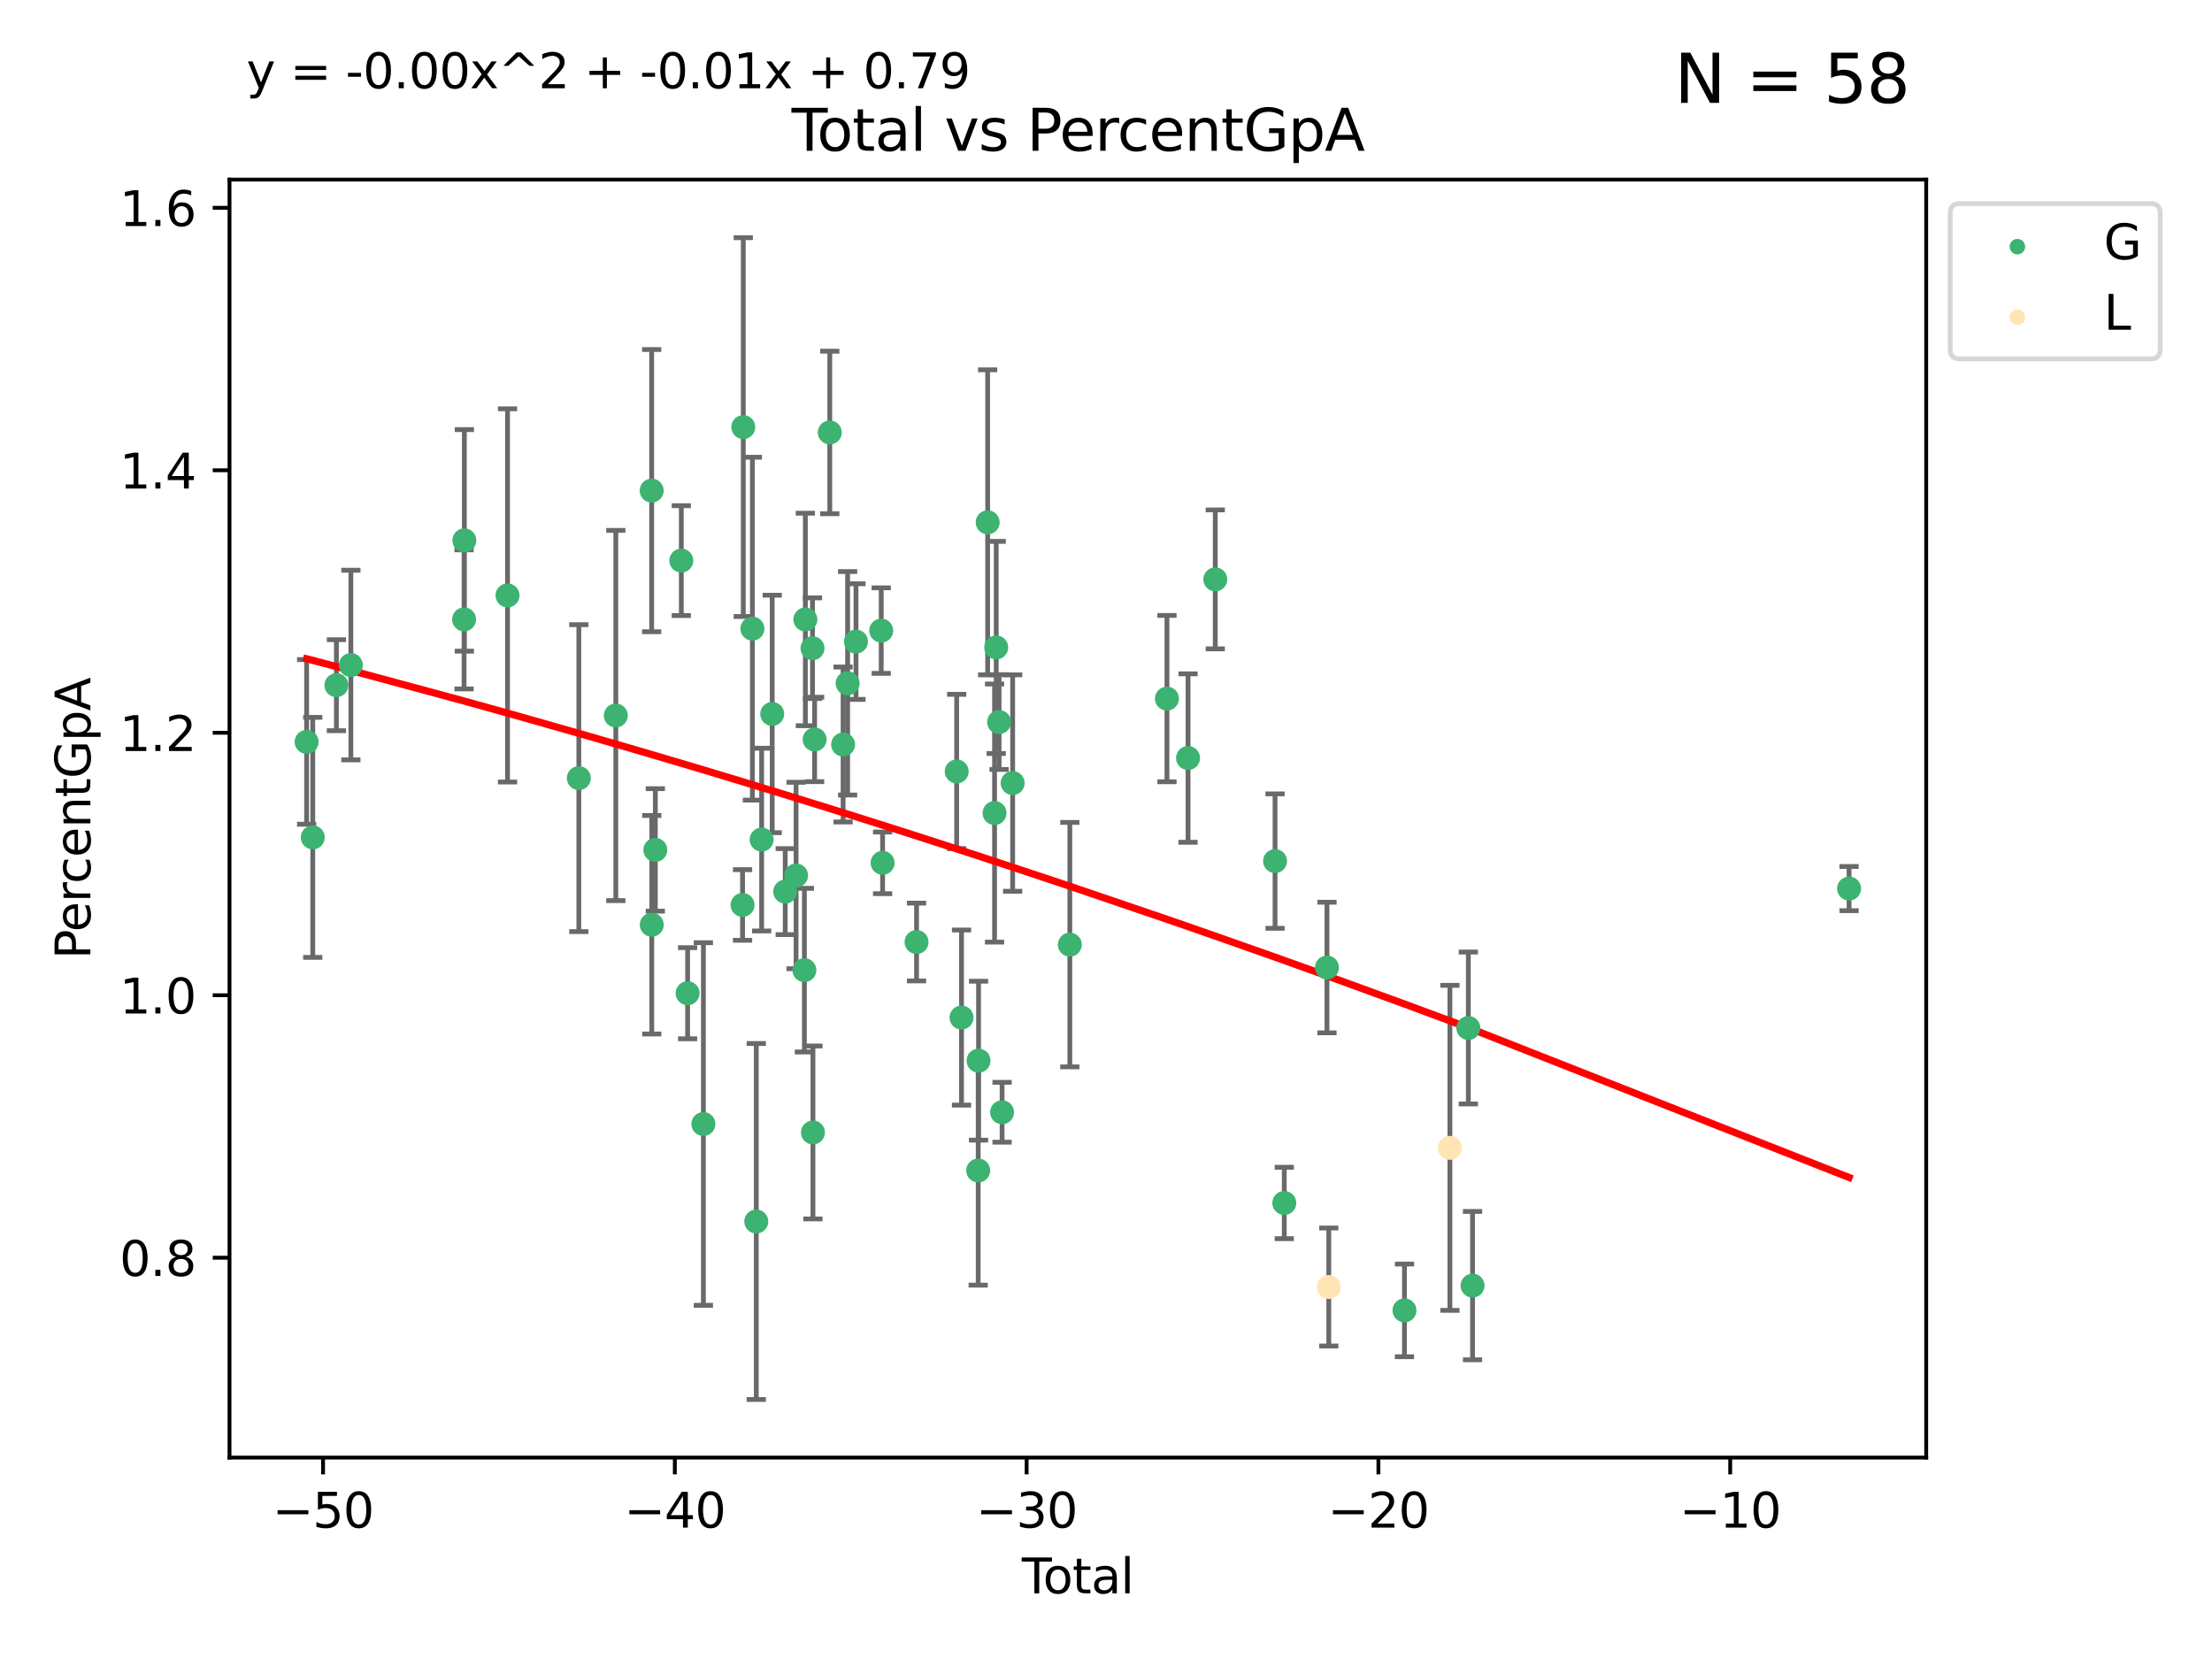 <?xml version="1.0" encoding="utf-8" standalone="no"?>
<!DOCTYPE svg PUBLIC "-//W3C//DTD SVG 1.1//EN"
  "http://www.w3.org/Graphics/SVG/1.1/DTD/svg11.dtd">
<svg xmlns:xlink="http://www.w3.org/1999/xlink" width="460.8pt" height="345.6pt" viewBox="0 0 460.8 345.6" xmlns="http://www.w3.org/2000/svg" version="1.1">
 <defs>
  <style type="text/css">*{stroke-linejoin: round; stroke-linecap: butt}</style>
 </defs>
 <g id="figure_1">
  <g id="patch_1">
   <path d="M 0 345.6 
L 460.8 345.6 
L 460.8 0 
L 0 0 
z
" style="fill: #ffffff"/>
  </g>
  <g id="axes_1">
   <g id="patch_2">
    <path d="M 47.81 303.64 
L 401.26 303.64 
L 401.26 37.411 
L 47.81 37.411 
z
" style="fill: #ffffff"/>
   </g>
   <g id="PathCollection_1">
    <defs>
     <path id="m1e0c1cdb96" d="M 0 1.118 
C 0.297 1.118 0.581 1 0.791 0.791 
C 1 0.581 1.118 0.297 1.118 0 
C 1.118 -0.297 1 -0.581 0.791 -0.791 
C 0.581 -1 0.297 -1.118 0 -1.118 
C -0.297 -1.118 -0.581 -1 -0.791 -0.791 
C -1 -0.581 -1.118 -0.297 -1.118 0 
C -1.118 0.297 -1 0.581 -0.791 0.791 
C -0.581 1 -0.297 1.118 0 1.118 
z
" style="stroke: #3cb371"/>
    </defs>
    <g clip-path="url(#pd1af6ce384)">
     <use xlink:href="#m1e0c1cdb96" x="63.876" y="154.553" style="fill: #3cb371; stroke: #3cb371"/>
     <use xlink:href="#m1e0c1cdb96" x="65.155" y="174.442" style="fill: #3cb371; stroke: #3cb371"/>
     <use xlink:href="#m1e0c1cdb96" x="70.08" y="142.736" style="fill: #3cb371; stroke: #3cb371"/>
     <use xlink:href="#m1e0c1cdb96" x="73.095" y="138.54" style="fill: #3cb371; stroke: #3cb371"/>
     <use xlink:href="#m1e0c1cdb96" x="96.676" y="129.035" style="fill: #3cb371; stroke: #3cb371"/>
     <use xlink:href="#m1e0c1cdb96" x="96.733" y="112.569" style="fill: #3cb371; stroke: #3cb371"/>
     <use xlink:href="#m1e0c1cdb96" x="105.727" y="124.035" style="fill: #3cb371; stroke: #3cb371"/>
     <use xlink:href="#m1e0c1cdb96" x="120.583" y="162.099" style="fill: #3cb371; stroke: #3cb371"/>
     <use xlink:href="#m1e0c1cdb96" x="128.286" y="149.053" style="fill: #3cb371; stroke: #3cb371"/>
     <use xlink:href="#m1e0c1cdb96" x="135.755" y="102.205" style="fill: #3cb371; stroke: #3cb371"/>
     <use xlink:href="#m1e0c1cdb96" x="135.775" y="192.638" style="fill: #3cb371; stroke: #3cb371"/>
     <use xlink:href="#m1e0c1cdb96" x="136.516" y="177.052" style="fill: #3cb371; stroke: #3cb371"/>
     <use xlink:href="#m1e0c1cdb96" x="141.928" y="116.784" style="fill: #3cb371; stroke: #3cb371"/>
     <use xlink:href="#m1e0c1cdb96" x="143.241" y="206.904" style="fill: #3cb371; stroke: #3cb371"/>
     <use xlink:href="#m1e0c1cdb96" x="146.53" y="234.151" style="fill: #3cb371; stroke: #3cb371"/>
     <use xlink:href="#m1e0c1cdb96" x="154.689" y="188.518" style="fill: #3cb371; stroke: #3cb371"/>
     <use xlink:href="#m1e0c1cdb96" x="154.839" y="88.969" style="fill: #3cb371; stroke: #3cb371"/>
     <use xlink:href="#m1e0c1cdb96" x="156.74" y="130.965" style="fill: #3cb371; stroke: #3cb371"/>
     <use xlink:href="#m1e0c1cdb96" x="157.547" y="254.461" style="fill: #3cb371; stroke: #3cb371"/>
     <use xlink:href="#m1e0c1cdb96" x="158.665" y="174.904" style="fill: #3cb371; stroke: #3cb371"/>
     <use xlink:href="#m1e0c1cdb96" x="160.866" y="148.725" style="fill: #3cb371; stroke: #3cb371"/>
     <use xlink:href="#m1e0c1cdb96" x="163.577" y="185.74" style="fill: #3cb371; stroke: #3cb371"/>
     <use xlink:href="#m1e0c1cdb96" x="165.838" y="182.383" style="fill: #3cb371; stroke: #3cb371"/>
     <use xlink:href="#m1e0c1cdb96" x="167.571" y="202.102" style="fill: #3cb371; stroke: #3cb371"/>
     <use xlink:href="#m1e0c1cdb96" x="167.774" y="129.046" style="fill: #3cb371; stroke: #3cb371"/>
     <use xlink:href="#m1e0c1cdb96" x="169.26" y="135.033" style="fill: #3cb371; stroke: #3cb371"/>
     <use xlink:href="#m1e0c1cdb96" x="169.35" y="235.914" style="fill: #3cb371; stroke: #3cb371"/>
     <use xlink:href="#m1e0c1cdb96" x="169.7" y="154.043" style="fill: #3cb371; stroke: #3cb371"/>
     <use xlink:href="#m1e0c1cdb96" x="172.859" y="90.089" style="fill: #3cb371; stroke: #3cb371"/>
     <use xlink:href="#m1e0c1cdb96" x="175.634" y="155.094" style="fill: #3cb371; stroke: #3cb371"/>
     <use xlink:href="#m1e0c1cdb96" x="176.574" y="142.34" style="fill: #3cb371; stroke: #3cb371"/>
     <use xlink:href="#m1e0c1cdb96" x="178.316" y="133.655" style="fill: #3cb371; stroke: #3cb371"/>
     <use xlink:href="#m1e0c1cdb96" x="183.574" y="131.363" style="fill: #3cb371; stroke: #3cb371"/>
     <use xlink:href="#m1e0c1cdb96" x="183.862" y="179.745" style="fill: #3cb371; stroke: #3cb371"/>
     <use xlink:href="#m1e0c1cdb96" x="190.934" y="196.242" style="fill: #3cb371; stroke: #3cb371"/>
     <use xlink:href="#m1e0c1cdb96" x="199.294" y="160.71" style="fill: #3cb371; stroke: #3cb371"/>
     <use xlink:href="#m1e0c1cdb96" x="200.303" y="211.977" style="fill: #3cb371; stroke: #3cb371"/>
     <use xlink:href="#m1e0c1cdb96" x="203.775" y="243.834" style="fill: #3cb371; stroke: #3cb371"/>
     <use xlink:href="#m1e0c1cdb96" x="203.85" y="220.957" style="fill: #3cb371; stroke: #3cb371"/>
     <use xlink:href="#m1e0c1cdb96" x="205.749" y="108.811" style="fill: #3cb371; stroke: #3cb371"/>
     <use xlink:href="#m1e0c1cdb96" x="207.184" y="169.37" style="fill: #3cb371; stroke: #3cb371"/>
     <use xlink:href="#m1e0c1cdb96" x="207.53" y="134.874" style="fill: #3cb371; stroke: #3cb371"/>
     <use xlink:href="#m1e0c1cdb96" x="208.127" y="150.42" style="fill: #3cb371; stroke: #3cb371"/>
     <use xlink:href="#m1e0c1cdb96" x="208.753" y="231.706" style="fill: #3cb371; stroke: #3cb371"/>
     <use xlink:href="#m1e0c1cdb96" x="210.956" y="163.125" style="fill: #3cb371; stroke: #3cb371"/>
     <use xlink:href="#m1e0c1cdb96" x="222.864" y="196.786" style="fill: #3cb371; stroke: #3cb371"/>
     <use xlink:href="#m1e0c1cdb96" x="243.098" y="145.532" style="fill: #3cb371; stroke: #3cb371"/>
     <use xlink:href="#m1e0c1cdb96" x="247.492" y="157.916" style="fill: #3cb371; stroke: #3cb371"/>
     <use xlink:href="#m1e0c1cdb96" x="253.164" y="120.695" style="fill: #3cb371; stroke: #3cb371"/>
     <use xlink:href="#m1e0c1cdb96" x="265.617" y="179.38" style="fill: #3cb371; stroke: #3cb371"/>
     <use xlink:href="#m1e0c1cdb96" x="267.54" y="250.602" style="fill: #3cb371; stroke: #3cb371"/>
     <use xlink:href="#m1e0c1cdb96" x="276.433" y="201.554" style="fill: #3cb371; stroke: #3cb371"/>
     <use xlink:href="#m1e0c1cdb96" x="292.576" y="272.978" style="fill: #3cb371; stroke: #3cb371"/>
     <use xlink:href="#m1e0c1cdb96" x="305.88" y="214.152" style="fill: #3cb371; stroke: #3cb371"/>
     <use xlink:href="#m1e0c1cdb96" x="306.761" y="267.817" style="fill: #3cb371; stroke: #3cb371"/>
     <use xlink:href="#m1e0c1cdb96" x="385.194" y="185.106" style="fill: #3cb371; stroke: #3cb371"/>
    </g>
   </g>
   <g id="PathCollection_2">
    <defs>
     <path id="me37bb7e4a0" d="M 0 1.118 
C 0.297 1.118 0.581 1 0.791 0.791 
C 1 0.581 1.118 0.297 1.118 0 
C 1.118 -0.297 1 -0.581 0.791 -0.791 
C 0.581 -1 0.297 -1.118 0 -1.118 
C -0.297 -1.118 -0.581 -1 -0.791 -0.791 
C -1 -0.581 -1.118 -0.297 -1.118 0 
C -1.118 0.297 -1 0.581 -0.791 0.791 
C -0.581 1 -0.297 1.118 0 1.118 
z
" style="stroke: #ffe4b5"/>
    </defs>
    <g clip-path="url(#pd1af6ce384)">
     <use xlink:href="#me37bb7e4a0" x="276.81" y="268.108" style="fill: #ffe4b5; stroke: #ffe4b5"/>
     <use xlink:href="#me37bb7e4a0" x="302.043" y="239.118" style="fill: #ffe4b5; stroke: #ffe4b5"/>
    </g>
   </g>
   <g id="matplotlib.axis_1">
    <g id="xtick_1">
     <g id="line2d_1">
      <defs>
       <path id="m1f413cd8d0" d="M 0 0 
L 0 3.5 
" style="stroke: #000000; stroke-width: 0.8"/>
      </defs>
      <g>
       <use xlink:href="#m1f413cd8d0" x="67.298" y="303.64" style="stroke: #000000; stroke-width: 0.8"/>
      </g>
     </g>
     <g id="text_1">
      <!-- −50 -->
      <g transform="translate(56.745 318.238)scale(0.1 -0.1)">
       <defs>
        <path id="DejaVuSans-2212" d="M 678 2272 
L 4684 2272 
L 4684 1741 
L 678 1741 
L 678 2272 
z
" transform="scale(0.016)"/>
        <path id="DejaVuSans-35" d="M 691 4666 
L 3169 4666 
L 3169 4134 
L 1269 4134 
L 1269 2991 
Q 1406 3038 1543 3061 
Q 1681 3084 1819 3084 
Q 2600 3084 3056 2656 
Q 3513 2228 3513 1497 
Q 3513 744 3044 326 
Q 2575 -91 1722 -91 
Q 1428 -91 1123 -41 
Q 819 9 494 109 
L 494 744 
Q 775 591 1075 516 
Q 1375 441 1709 441 
Q 2250 441 2565 725 
Q 2881 1009 2881 1497 
Q 2881 1984 2565 2268 
Q 2250 2553 1709 2553 
Q 1456 2553 1204 2497 
Q 953 2441 691 2322 
L 691 4666 
z
" transform="scale(0.016)"/>
        <path id="DejaVuSans-30" d="M 2034 4250 
Q 1547 4250 1301 3770 
Q 1056 3291 1056 2328 
Q 1056 1369 1301 889 
Q 1547 409 2034 409 
Q 2525 409 2770 889 
Q 3016 1369 3016 2328 
Q 3016 3291 2770 3770 
Q 2525 4250 2034 4250 
z
M 2034 4750 
Q 2819 4750 3233 4129 
Q 3647 3509 3647 2328 
Q 3647 1150 3233 529 
Q 2819 -91 2034 -91 
Q 1250 -91 836 529 
Q 422 1150 422 2328 
Q 422 3509 836 4129 
Q 1250 4750 2034 4750 
z
" transform="scale(0.016)"/>
       </defs>
       <use xlink:href="#DejaVuSans-2212"/>
       <use xlink:href="#DejaVuSans-35" x="83.789"/>
       <use xlink:href="#DejaVuSans-30" x="147.412"/>
      </g>
     </g>
    </g>
    <g id="xtick_2">
     <g id="line2d_2">
      <g>
       <use xlink:href="#m1f413cd8d0" x="140.581" y="303.64" style="stroke: #000000; stroke-width: 0.8"/>
      </g>
     </g>
     <g id="text_2">
      <!-- −40 -->
      <g transform="translate(130.029 318.238)scale(0.1 -0.1)">
       <defs>
        <path id="DejaVuSans-34" d="M 2419 4116 
L 825 1625 
L 2419 1625 
L 2419 4116 
z
M 2253 4666 
L 3047 4666 
L 3047 1625 
L 3713 1625 
L 3713 1100 
L 3047 1100 
L 3047 0 
L 2419 0 
L 2419 1100 
L 313 1100 
L 313 1709 
L 2253 4666 
z
" transform="scale(0.016)"/>
       </defs>
       <use xlink:href="#DejaVuSans-2212"/>
       <use xlink:href="#DejaVuSans-34" x="83.789"/>
       <use xlink:href="#DejaVuSans-30" x="147.412"/>
      </g>
     </g>
    </g>
    <g id="xtick_3">
     <g id="line2d_3">
      <g>
       <use xlink:href="#m1f413cd8d0" x="213.865" y="303.64" style="stroke: #000000; stroke-width: 0.8"/>
      </g>
     </g>
     <g id="text_3">
      <!-- −30 -->
      <g transform="translate(203.312 318.238)scale(0.1 -0.1)">
       <defs>
        <path id="DejaVuSans-33" d="M 2597 2516 
Q 3050 2419 3304 2112 
Q 3559 1806 3559 1356 
Q 3559 666 3084 287 
Q 2609 -91 1734 -91 
Q 1441 -91 1130 -33 
Q 819 25 488 141 
L 488 750 
Q 750 597 1062 519 
Q 1375 441 1716 441 
Q 2309 441 2620 675 
Q 2931 909 2931 1356 
Q 2931 1769 2642 2001 
Q 2353 2234 1838 2234 
L 1294 2234 
L 1294 2753 
L 1863 2753 
Q 2328 2753 2575 2939 
Q 2822 3125 2822 3475 
Q 2822 3834 2567 4026 
Q 2313 4219 1838 4219 
Q 1578 4219 1281 4162 
Q 984 4106 628 3988 
L 628 4550 
Q 988 4650 1302 4700 
Q 1616 4750 1894 4750 
Q 2613 4750 3031 4423 
Q 3450 4097 3450 3541 
Q 3450 3153 3228 2886 
Q 3006 2619 2597 2516 
z
" transform="scale(0.016)"/>
       </defs>
       <use xlink:href="#DejaVuSans-2212"/>
       <use xlink:href="#DejaVuSans-33" x="83.789"/>
       <use xlink:href="#DejaVuSans-30" x="147.412"/>
      </g>
     </g>
    </g>
    <g id="xtick_4">
     <g id="line2d_4">
      <g>
       <use xlink:href="#m1f413cd8d0" x="287.148" y="303.64" style="stroke: #000000; stroke-width: 0.8"/>
      </g>
     </g>
     <g id="text_4">
      <!-- −20 -->
      <g transform="translate(276.596 318.238)scale(0.1 -0.1)">
       <defs>
        <path id="DejaVuSans-32" d="M 1228 531 
L 3431 531 
L 3431 0 
L 469 0 
L 469 531 
Q 828 903 1448 1529 
Q 2069 2156 2228 2338 
Q 2531 2678 2651 2914 
Q 2772 3150 2772 3378 
Q 2772 3750 2511 3984 
Q 2250 4219 1831 4219 
Q 1534 4219 1204 4116 
Q 875 4013 500 3803 
L 500 4441 
Q 881 4594 1212 4672 
Q 1544 4750 1819 4750 
Q 2544 4750 2975 4387 
Q 3406 4025 3406 3419 
Q 3406 3131 3298 2873 
Q 3191 2616 2906 2266 
Q 2828 2175 2409 1742 
Q 1991 1309 1228 531 
z
" transform="scale(0.016)"/>
       </defs>
       <use xlink:href="#DejaVuSans-2212"/>
       <use xlink:href="#DejaVuSans-32" x="83.789"/>
       <use xlink:href="#DejaVuSans-30" x="147.412"/>
      </g>
     </g>
    </g>
    <g id="xtick_5">
     <g id="line2d_5">
      <g>
       <use xlink:href="#m1f413cd8d0" x="360.432" y="303.64" style="stroke: #000000; stroke-width: 0.8"/>
      </g>
     </g>
     <g id="text_5">
      <!-- −10 -->
      <g transform="translate(349.88 318.238)scale(0.1 -0.1)">
       <defs>
        <path id="DejaVuSans-31" d="M 794 531 
L 1825 531 
L 1825 4091 
L 703 3866 
L 703 4441 
L 1819 4666 
L 2450 4666 
L 2450 531 
L 3481 531 
L 3481 0 
L 794 0 
L 794 531 
z
" transform="scale(0.016)"/>
       </defs>
       <use xlink:href="#DejaVuSans-2212"/>
       <use xlink:href="#DejaVuSans-31" x="83.789"/>
       <use xlink:href="#DejaVuSans-30" x="147.412"/>
      </g>
     </g>
    </g>
    <g id="text_6">
     <!-- Total -->
     <g transform="translate(212.858 331.917)scale(0.1 -0.1)">
      <defs>
       <path id="DejaVuSans-54" d="M -19 4666 
L 3928 4666 
L 3928 4134 
L 2272 4134 
L 2272 0 
L 1638 0 
L 1638 4134 
L -19 4134 
L -19 4666 
z
" transform="scale(0.016)"/>
       <path id="DejaVuSans-6f" d="M 1959 3097 
Q 1497 3097 1228 2736 
Q 959 2375 959 1747 
Q 959 1119 1226 758 
Q 1494 397 1959 397 
Q 2419 397 2687 759 
Q 2956 1122 2956 1747 
Q 2956 2369 2687 2733 
Q 2419 3097 1959 3097 
z
M 1959 3584 
Q 2709 3584 3137 3096 
Q 3566 2609 3566 1747 
Q 3566 888 3137 398 
Q 2709 -91 1959 -91 
Q 1206 -91 779 398 
Q 353 888 353 1747 
Q 353 2609 779 3096 
Q 1206 3584 1959 3584 
z
" transform="scale(0.016)"/>
       <path id="DejaVuSans-74" d="M 1172 4494 
L 1172 3500 
L 2356 3500 
L 2356 3053 
L 1172 3053 
L 1172 1153 
Q 1172 725 1289 603 
Q 1406 481 1766 481 
L 2356 481 
L 2356 0 
L 1766 0 
Q 1100 0 847 248 
Q 594 497 594 1153 
L 594 3053 
L 172 3053 
L 172 3500 
L 594 3500 
L 594 4494 
L 1172 4494 
z
" transform="scale(0.016)"/>
       <path id="DejaVuSans-61" d="M 2194 1759 
Q 1497 1759 1228 1600 
Q 959 1441 959 1056 
Q 959 750 1161 570 
Q 1363 391 1709 391 
Q 2188 391 2477 730 
Q 2766 1069 2766 1631 
L 2766 1759 
L 2194 1759 
z
M 3341 1997 
L 3341 0 
L 2766 0 
L 2766 531 
Q 2569 213 2275 61 
Q 1981 -91 1556 -91 
Q 1019 -91 701 211 
Q 384 513 384 1019 
Q 384 1609 779 1909 
Q 1175 2209 1959 2209 
L 2766 2209 
L 2766 2266 
Q 2766 2663 2505 2880 
Q 2244 3097 1772 3097 
Q 1472 3097 1187 3025 
Q 903 2953 641 2809 
L 641 3341 
Q 956 3463 1253 3523 
Q 1550 3584 1831 3584 
Q 2591 3584 2966 3190 
Q 3341 2797 3341 1997 
z
" transform="scale(0.016)"/>
       <path id="DejaVuSans-6c" d="M 603 4863 
L 1178 4863 
L 1178 0 
L 603 0 
L 603 4863 
z
" transform="scale(0.016)"/>
      </defs>
      <use xlink:href="#DejaVuSans-54"/>
      <use xlink:href="#DejaVuSans-6f" x="44.084"/>
      <use xlink:href="#DejaVuSans-74" x="105.266"/>
      <use xlink:href="#DejaVuSans-61" x="144.475"/>
      <use xlink:href="#DejaVuSans-6c" x="205.754"/>
     </g>
    </g>
   </g>
   <g id="matplotlib.axis_2">
    <g id="ytick_1">
     <g id="line2d_6">
      <defs>
       <path id="mb1ace243ff" d="M 0 0 
L -3.5 0 
" style="stroke: #000000; stroke-width: 0.8"/>
      </defs>
      <g>
       <use xlink:href="#mb1ace243ff" x="47.81" y="262.005" style="stroke: #000000; stroke-width: 0.8"/>
      </g>
     </g>
     <g id="text_7">
      <!-- 0.8 -->
      <g transform="translate(24.907 265.804)scale(0.1 -0.1)">
       <defs>
        <path id="DejaVuSans-2e" d="M 684 794 
L 1344 794 
L 1344 0 
L 684 0 
L 684 794 
z
" transform="scale(0.016)"/>
        <path id="DejaVuSans-38" d="M 2034 2216 
Q 1584 2216 1326 1975 
Q 1069 1734 1069 1313 
Q 1069 891 1326 650 
Q 1584 409 2034 409 
Q 2484 409 2743 651 
Q 3003 894 3003 1313 
Q 3003 1734 2745 1975 
Q 2488 2216 2034 2216 
z
M 1403 2484 
Q 997 2584 770 2862 
Q 544 3141 544 3541 
Q 544 4100 942 4425 
Q 1341 4750 2034 4750 
Q 2731 4750 3128 4425 
Q 3525 4100 3525 3541 
Q 3525 3141 3298 2862 
Q 3072 2584 2669 2484 
Q 3125 2378 3379 2068 
Q 3634 1759 3634 1313 
Q 3634 634 3220 271 
Q 2806 -91 2034 -91 
Q 1263 -91 848 271 
Q 434 634 434 1313 
Q 434 1759 690 2068 
Q 947 2378 1403 2484 
z
M 1172 3481 
Q 1172 3119 1398 2916 
Q 1625 2713 2034 2713 
Q 2441 2713 2670 2916 
Q 2900 3119 2900 3481 
Q 2900 3844 2670 4047 
Q 2441 4250 2034 4250 
Q 1625 4250 1398 4047 
Q 1172 3844 1172 3481 
z
" transform="scale(0.016)"/>
       </defs>
       <use xlink:href="#DejaVuSans-30"/>
       <use xlink:href="#DejaVuSans-2e" x="63.623"/>
       <use xlink:href="#DejaVuSans-38" x="95.41"/>
      </g>
     </g>
    </g>
    <g id="ytick_2">
     <g id="line2d_7">
      <g>
       <use xlink:href="#mb1ace243ff" x="47.81" y="207.327" style="stroke: #000000; stroke-width: 0.8"/>
      </g>
     </g>
     <g id="text_8">
      <!-- 1.0 -->
      <g transform="translate(24.907 211.126)scale(0.1 -0.1)">
       <use xlink:href="#DejaVuSans-31"/>
       <use xlink:href="#DejaVuSans-2e" x="63.623"/>
       <use xlink:href="#DejaVuSans-30" x="95.41"/>
      </g>
     </g>
    </g>
    <g id="ytick_3">
     <g id="line2d_8">
      <g>
       <use xlink:href="#mb1ace243ff" x="47.81" y="152.648" style="stroke: #000000; stroke-width: 0.8"/>
      </g>
     </g>
     <g id="text_9">
      <!-- 1.2 -->
      <g transform="translate(24.907 156.448)scale(0.1 -0.1)">
       <use xlink:href="#DejaVuSans-31"/>
       <use xlink:href="#DejaVuSans-2e" x="63.623"/>
       <use xlink:href="#DejaVuSans-32" x="95.41"/>
      </g>
     </g>
    </g>
    <g id="ytick_4">
     <g id="line2d_9">
      <g>
       <use xlink:href="#mb1ace243ff" x="47.81" y="97.97" style="stroke: #000000; stroke-width: 0.8"/>
      </g>
     </g>
     <g id="text_10">
      <!-- 1.4 -->
      <g transform="translate(24.907 101.769)scale(0.1 -0.1)">
       <use xlink:href="#DejaVuSans-31"/>
       <use xlink:href="#DejaVuSans-2e" x="63.623"/>
       <use xlink:href="#DejaVuSans-34" x="95.41"/>
      </g>
     </g>
    </g>
    <g id="ytick_5">
     <g id="line2d_10">
      <g>
       <use xlink:href="#mb1ace243ff" x="47.81" y="43.291" style="stroke: #000000; stroke-width: 0.8"/>
      </g>
     </g>
     <g id="text_11">
      <!-- 1.6 -->
      <g transform="translate(24.907 47.091)scale(0.1 -0.1)">
       <defs>
        <path id="DejaVuSans-36" d="M 2113 2584 
Q 1688 2584 1439 2293 
Q 1191 2003 1191 1497 
Q 1191 994 1439 701 
Q 1688 409 2113 409 
Q 2538 409 2786 701 
Q 3034 994 3034 1497 
Q 3034 2003 2786 2293 
Q 2538 2584 2113 2584 
z
M 3366 4563 
L 3366 3988 
Q 3128 4100 2886 4159 
Q 2644 4219 2406 4219 
Q 1781 4219 1451 3797 
Q 1122 3375 1075 2522 
Q 1259 2794 1537 2939 
Q 1816 3084 2150 3084 
Q 2853 3084 3261 2657 
Q 3669 2231 3669 1497 
Q 3669 778 3244 343 
Q 2819 -91 2113 -91 
Q 1303 -91 875 529 
Q 447 1150 447 2328 
Q 447 3434 972 4092 
Q 1497 4750 2381 4750 
Q 2619 4750 2861 4703 
Q 3103 4656 3366 4563 
z
" transform="scale(0.016)"/>
       </defs>
       <use xlink:href="#DejaVuSans-31"/>
       <use xlink:href="#DejaVuSans-2e" x="63.623"/>
       <use xlink:href="#DejaVuSans-36" x="95.41"/>
      </g>
     </g>
    </g>
    <g id="text_12">
     <!-- PercentGpA -->
     <g transform="translate(18.827 199.802)rotate(-90)scale(0.1 -0.1)">
      <defs>
       <path id="DejaVuSans-50" d="M 1259 4147 
L 1259 2394 
L 2053 2394 
Q 2494 2394 2734 2622 
Q 2975 2850 2975 3272 
Q 2975 3691 2734 3919 
Q 2494 4147 2053 4147 
L 1259 4147 
z
M 628 4666 
L 2053 4666 
Q 2838 4666 3239 4311 
Q 3641 3956 3641 3272 
Q 3641 2581 3239 2228 
Q 2838 1875 2053 1875 
L 1259 1875 
L 1259 0 
L 628 0 
L 628 4666 
z
" transform="scale(0.016)"/>
       <path id="DejaVuSans-65" d="M 3597 1894 
L 3597 1613 
L 953 1613 
Q 991 1019 1311 708 
Q 1631 397 2203 397 
Q 2534 397 2845 478 
Q 3156 559 3463 722 
L 3463 178 
Q 3153 47 2828 -22 
Q 2503 -91 2169 -91 
Q 1331 -91 842 396 
Q 353 884 353 1716 
Q 353 2575 817 3079 
Q 1281 3584 2069 3584 
Q 2775 3584 3186 3129 
Q 3597 2675 3597 1894 
z
M 3022 2063 
Q 3016 2534 2758 2815 
Q 2500 3097 2075 3097 
Q 1594 3097 1305 2825 
Q 1016 2553 972 2059 
L 3022 2063 
z
" transform="scale(0.016)"/>
       <path id="DejaVuSans-72" d="M 2631 2963 
Q 2534 3019 2420 3045 
Q 2306 3072 2169 3072 
Q 1681 3072 1420 2755 
Q 1159 2438 1159 1844 
L 1159 0 
L 581 0 
L 581 3500 
L 1159 3500 
L 1159 2956 
Q 1341 3275 1631 3429 
Q 1922 3584 2338 3584 
Q 2397 3584 2469 3576 
Q 2541 3569 2628 3553 
L 2631 2963 
z
" transform="scale(0.016)"/>
       <path id="DejaVuSans-63" d="M 3122 3366 
L 3122 2828 
Q 2878 2963 2633 3030 
Q 2388 3097 2138 3097 
Q 1578 3097 1268 2742 
Q 959 2388 959 1747 
Q 959 1106 1268 751 
Q 1578 397 2138 397 
Q 2388 397 2633 464 
Q 2878 531 3122 666 
L 3122 134 
Q 2881 22 2623 -34 
Q 2366 -91 2075 -91 
Q 1284 -91 818 406 
Q 353 903 353 1747 
Q 353 2603 823 3093 
Q 1294 3584 2113 3584 
Q 2378 3584 2631 3529 
Q 2884 3475 3122 3366 
z
" transform="scale(0.016)"/>
       <path id="DejaVuSans-6e" d="M 3513 2113 
L 3513 0 
L 2938 0 
L 2938 2094 
Q 2938 2591 2744 2837 
Q 2550 3084 2163 3084 
Q 1697 3084 1428 2787 
Q 1159 2491 1159 1978 
L 1159 0 
L 581 0 
L 581 3500 
L 1159 3500 
L 1159 2956 
Q 1366 3272 1645 3428 
Q 1925 3584 2291 3584 
Q 2894 3584 3203 3211 
Q 3513 2838 3513 2113 
z
" transform="scale(0.016)"/>
       <path id="DejaVuSans-47" d="M 3809 666 
L 3809 1919 
L 2778 1919 
L 2778 2438 
L 4434 2438 
L 4434 434 
Q 4069 175 3628 42 
Q 3188 -91 2688 -91 
Q 1594 -91 976 548 
Q 359 1188 359 2328 
Q 359 3472 976 4111 
Q 1594 4750 2688 4750 
Q 3144 4750 3555 4637 
Q 3966 4525 4313 4306 
L 4313 3634 
Q 3963 3931 3569 4081 
Q 3175 4231 2741 4231 
Q 1884 4231 1454 3753 
Q 1025 3275 1025 2328 
Q 1025 1384 1454 906 
Q 1884 428 2741 428 
Q 3075 428 3337 486 
Q 3600 544 3809 666 
z
" transform="scale(0.016)"/>
       <path id="DejaVuSans-70" d="M 1159 525 
L 1159 -1331 
L 581 -1331 
L 581 3500 
L 1159 3500 
L 1159 2969 
Q 1341 3281 1617 3432 
Q 1894 3584 2278 3584 
Q 2916 3584 3314 3078 
Q 3713 2572 3713 1747 
Q 3713 922 3314 415 
Q 2916 -91 2278 -91 
Q 1894 -91 1617 61 
Q 1341 213 1159 525 
z
M 3116 1747 
Q 3116 2381 2855 2742 
Q 2594 3103 2138 3103 
Q 1681 3103 1420 2742 
Q 1159 2381 1159 1747 
Q 1159 1113 1420 752 
Q 1681 391 2138 391 
Q 2594 391 2855 752 
Q 3116 1113 3116 1747 
z
" transform="scale(0.016)"/>
       <path id="DejaVuSans-41" d="M 2188 4044 
L 1331 1722 
L 3047 1722 
L 2188 4044 
z
M 1831 4666 
L 2547 4666 
L 4325 0 
L 3669 0 
L 3244 1197 
L 1141 1197 
L 716 0 
L 50 0 
L 1831 4666 
z
" transform="scale(0.016)"/>
      </defs>
      <use xlink:href="#DejaVuSans-50"/>
      <use xlink:href="#DejaVuSans-65" x="56.678"/>
      <use xlink:href="#DejaVuSans-72" x="118.201"/>
      <use xlink:href="#DejaVuSans-63" x="157.064"/>
      <use xlink:href="#DejaVuSans-65" x="212.045"/>
      <use xlink:href="#DejaVuSans-6e" x="273.568"/>
      <use xlink:href="#DejaVuSans-74" x="336.947"/>
      <use xlink:href="#DejaVuSans-47" x="376.156"/>
      <use xlink:href="#DejaVuSans-70" x="453.646"/>
      <use xlink:href="#DejaVuSans-41" x="517.123"/>
     </g>
    </g>
   </g>
   <g id="LineCollection_1">
    <path d="M 63.876 171.699 
L 63.876 137.406 
" clip-path="url(#pd1af6ce384)" style="fill: none; stroke: #696969"/>
    <path d="M 65.155 199.442 
L 65.155 149.441 
" clip-path="url(#pd1af6ce384)" style="fill: none; stroke: #696969"/>
    <path d="M 70.08 152.217 
L 70.08 133.255 
" clip-path="url(#pd1af6ce384)" style="fill: none; stroke: #696969"/>
    <path d="M 73.095 158.293 
L 73.095 118.787 
" clip-path="url(#pd1af6ce384)" style="fill: none; stroke: #696969"/>
    <path d="M 96.676 143.518 
L 96.676 114.552 
" clip-path="url(#pd1af6ce384)" style="fill: none; stroke: #696969"/>
    <path d="M 96.733 135.646 
L 96.733 89.492 
" clip-path="url(#pd1af6ce384)" style="fill: none; stroke: #696969"/>
    <path d="M 105.727 162.91 
L 105.727 85.16 
" clip-path="url(#pd1af6ce384)" style="fill: none; stroke: #696969"/>
    <path d="M 120.583 194.068 
L 120.583 130.131 
" clip-path="url(#pd1af6ce384)" style="fill: none; stroke: #696969"/>
    <path d="M 128.286 187.615 
L 128.286 110.491 
" clip-path="url(#pd1af6ce384)" style="fill: none; stroke: #696969"/>
    <path d="M 135.755 131.599 
L 135.755 72.811 
" clip-path="url(#pd1af6ce384)" style="fill: none; stroke: #696969"/>
    <path d="M 135.775 215.395 
L 135.775 169.882 
" clip-path="url(#pd1af6ce384)" style="fill: none; stroke: #696969"/>
    <path d="M 136.516 189.807 
L 136.516 164.298 
" clip-path="url(#pd1af6ce384)" style="fill: none; stroke: #696969"/>
    <path d="M 141.928 128.224 
L 141.928 105.344 
" clip-path="url(#pd1af6ce384)" style="fill: none; stroke: #696969"/>
    <path d="M 143.241 216.394 
L 143.241 197.413 
" clip-path="url(#pd1af6ce384)" style="fill: none; stroke: #696969"/>
    <path d="M 146.53 271.922 
L 146.53 196.379 
" clip-path="url(#pd1af6ce384)" style="fill: none; stroke: #696969"/>
    <path d="M 154.689 195.875 
L 154.689 181.162 
" clip-path="url(#pd1af6ce384)" style="fill: none; stroke: #696969"/>
    <path d="M 154.839 128.425 
L 154.839 49.513 
" clip-path="url(#pd1af6ce384)" style="fill: none; stroke: #696969"/>
    <path d="M 156.74 166.681 
L 156.74 95.248 
" clip-path="url(#pd1af6ce384)" style="fill: none; stroke: #696969"/>
    <path d="M 157.547 291.539 
L 157.547 217.384 
" clip-path="url(#pd1af6ce384)" style="fill: none; stroke: #696969"/>
    <path d="M 158.665 193.936 
L 158.665 155.873 
" clip-path="url(#pd1af6ce384)" style="fill: none; stroke: #696969"/>
    <path d="M 160.866 173.461 
L 160.866 123.99 
" clip-path="url(#pd1af6ce384)" style="fill: none; stroke: #696969"/>
    <path d="M 163.577 194.697 
L 163.577 176.784 
" clip-path="url(#pd1af6ce384)" style="fill: none; stroke: #696969"/>
    <path d="M 165.838 201.803 
L 165.838 162.964 
" clip-path="url(#pd1af6ce384)" style="fill: none; stroke: #696969"/>
    <path d="M 167.571 219.146 
L 167.571 185.058 
" clip-path="url(#pd1af6ce384)" style="fill: none; stroke: #696969"/>
    <path d="M 167.774 151.178 
L 167.774 106.914 
" clip-path="url(#pd1af6ce384)" style="fill: none; stroke: #696969"/>
    <path d="M 169.26 145.523 
L 169.26 124.543 
" clip-path="url(#pd1af6ce384)" style="fill: none; stroke: #696969"/>
    <path d="M 169.35 253.929 
L 169.35 217.898 
" clip-path="url(#pd1af6ce384)" style="fill: none; stroke: #696969"/>
    <path d="M 169.7 162.833 
L 169.7 145.252 
" clip-path="url(#pd1af6ce384)" style="fill: none; stroke: #696969"/>
    <path d="M 172.859 107.016 
L 172.859 73.162 
" clip-path="url(#pd1af6ce384)" style="fill: none; stroke: #696969"/>
    <path d="M 175.634 171.233 
L 175.634 138.954 
" clip-path="url(#pd1af6ce384)" style="fill: none; stroke: #696969"/>
    <path d="M 176.574 165.616 
L 176.574 119.064 
" clip-path="url(#pd1af6ce384)" style="fill: none; stroke: #696969"/>
    <path d="M 178.316 145.701 
L 178.316 121.609 
" clip-path="url(#pd1af6ce384)" style="fill: none; stroke: #696969"/>
    <path d="M 183.574 140.27 
L 183.574 122.457 
" clip-path="url(#pd1af6ce384)" style="fill: none; stroke: #696969"/>
    <path d="M 183.862 186.169 
L 183.862 173.322 
" clip-path="url(#pd1af6ce384)" style="fill: none; stroke: #696969"/>
    <path d="M 190.934 204.346 
L 190.934 188.138 
" clip-path="url(#pd1af6ce384)" style="fill: none; stroke: #696969"/>
    <path d="M 199.294 176.777 
L 199.294 144.644 
" clip-path="url(#pd1af6ce384)" style="fill: none; stroke: #696969"/>
    <path d="M 200.303 230.215 
L 200.303 193.739 
" clip-path="url(#pd1af6ce384)" style="fill: none; stroke: #696969"/>
    <path d="M 203.775 267.719 
L 203.775 219.949 
" clip-path="url(#pd1af6ce384)" style="fill: none; stroke: #696969"/>
    <path d="M 203.85 237.511 
L 203.85 204.404 
" clip-path="url(#pd1af6ce384)" style="fill: none; stroke: #696969"/>
    <path d="M 205.749 140.585 
L 205.749 77.037 
" clip-path="url(#pd1af6ce384)" style="fill: none; stroke: #696969"/>
    <path d="M 207.184 196.257 
L 207.184 142.483 
" clip-path="url(#pd1af6ce384)" style="fill: none; stroke: #696969"/>
    <path d="M 207.53 156.969 
L 207.53 112.778 
" clip-path="url(#pd1af6ce384)" style="fill: none; stroke: #696969"/>
    <path d="M 208.127 160.291 
L 208.127 140.55 
" clip-path="url(#pd1af6ce384)" style="fill: none; stroke: #696969"/>
    <path d="M 208.753 237.943 
L 208.753 225.468 
" clip-path="url(#pd1af6ce384)" style="fill: none; stroke: #696969"/>
    <path d="M 210.956 185.666 
L 210.956 140.584 
" clip-path="url(#pd1af6ce384)" style="fill: none; stroke: #696969"/>
    <path d="M 222.864 222.249 
L 222.864 171.322 
" clip-path="url(#pd1af6ce384)" style="fill: none; stroke: #696969"/>
    <path d="M 243.098 162.856 
L 243.098 128.209 
" clip-path="url(#pd1af6ce384)" style="fill: none; stroke: #696969"/>
    <path d="M 247.492 175.46 
L 247.492 140.373 
" clip-path="url(#pd1af6ce384)" style="fill: none; stroke: #696969"/>
    <path d="M 253.164 135.166 
L 253.164 106.223 
" clip-path="url(#pd1af6ce384)" style="fill: none; stroke: #696969"/>
    <path d="M 265.617 193.383 
L 265.617 165.377 
" clip-path="url(#pd1af6ce384)" style="fill: none; stroke: #696969"/>
    <path d="M 267.54 258.037 
L 267.54 243.166 
" clip-path="url(#pd1af6ce384)" style="fill: none; stroke: #696969"/>
    <path d="M 276.433 215.155 
L 276.433 187.954 
" clip-path="url(#pd1af6ce384)" style="fill: none; stroke: #696969"/>
    <path d="M 292.576 282.629 
L 292.576 263.327 
" clip-path="url(#pd1af6ce384)" style="fill: none; stroke: #696969"/>
    <path d="M 305.88 229.974 
L 305.88 198.33 
" clip-path="url(#pd1af6ce384)" style="fill: none; stroke: #696969"/>
    <path d="M 306.761 283.266 
L 306.761 252.368 
" clip-path="url(#pd1af6ce384)" style="fill: none; stroke: #696969"/>
    <path d="M 385.194 189.707 
L 385.194 180.506 
" clip-path="url(#pd1af6ce384)" style="fill: none; stroke: #696969"/>
   </g>
   <g id="line2d_11">
    <defs>
     <path id="mb81cfc824a" d="M 2 0 
L -2 -0 
" style="stroke: #696969"/>
    </defs>
    <g clip-path="url(#pd1af6ce384)">
     <use xlink:href="#mb81cfc824a" x="63.876" y="171.699" style="fill: #696969; stroke: #696969"/>
     <use xlink:href="#mb81cfc824a" x="65.155" y="199.442" style="fill: #696969; stroke: #696969"/>
     <use xlink:href="#mb81cfc824a" x="70.08" y="152.217" style="fill: #696969; stroke: #696969"/>
     <use xlink:href="#mb81cfc824a" x="73.095" y="158.293" style="fill: #696969; stroke: #696969"/>
     <use xlink:href="#mb81cfc824a" x="96.676" y="143.518" style="fill: #696969; stroke: #696969"/>
     <use xlink:href="#mb81cfc824a" x="96.733" y="135.646" style="fill: #696969; stroke: #696969"/>
     <use xlink:href="#mb81cfc824a" x="105.727" y="162.91" style="fill: #696969; stroke: #696969"/>
     <use xlink:href="#mb81cfc824a" x="120.583" y="194.068" style="fill: #696969; stroke: #696969"/>
     <use xlink:href="#mb81cfc824a" x="128.286" y="187.615" style="fill: #696969; stroke: #696969"/>
     <use xlink:href="#mb81cfc824a" x="135.755" y="131.599" style="fill: #696969; stroke: #696969"/>
     <use xlink:href="#mb81cfc824a" x="135.775" y="215.395" style="fill: #696969; stroke: #696969"/>
     <use xlink:href="#mb81cfc824a" x="136.516" y="189.807" style="fill: #696969; stroke: #696969"/>
     <use xlink:href="#mb81cfc824a" x="141.928" y="128.224" style="fill: #696969; stroke: #696969"/>
     <use xlink:href="#mb81cfc824a" x="143.241" y="216.394" style="fill: #696969; stroke: #696969"/>
     <use xlink:href="#mb81cfc824a" x="146.53" y="271.922" style="fill: #696969; stroke: #696969"/>
     <use xlink:href="#mb81cfc824a" x="154.689" y="195.875" style="fill: #696969; stroke: #696969"/>
     <use xlink:href="#mb81cfc824a" x="154.839" y="128.425" style="fill: #696969; stroke: #696969"/>
     <use xlink:href="#mb81cfc824a" x="156.74" y="166.681" style="fill: #696969; stroke: #696969"/>
     <use xlink:href="#mb81cfc824a" x="157.547" y="291.539" style="fill: #696969; stroke: #696969"/>
     <use xlink:href="#mb81cfc824a" x="158.665" y="193.936" style="fill: #696969; stroke: #696969"/>
     <use xlink:href="#mb81cfc824a" x="160.866" y="173.461" style="fill: #696969; stroke: #696969"/>
     <use xlink:href="#mb81cfc824a" x="163.577" y="194.697" style="fill: #696969; stroke: #696969"/>
     <use xlink:href="#mb81cfc824a" x="165.838" y="201.803" style="fill: #696969; stroke: #696969"/>
     <use xlink:href="#mb81cfc824a" x="167.571" y="219.146" style="fill: #696969; stroke: #696969"/>
     <use xlink:href="#mb81cfc824a" x="167.774" y="151.178" style="fill: #696969; stroke: #696969"/>
     <use xlink:href="#mb81cfc824a" x="169.26" y="145.523" style="fill: #696969; stroke: #696969"/>
     <use xlink:href="#mb81cfc824a" x="169.35" y="253.929" style="fill: #696969; stroke: #696969"/>
     <use xlink:href="#mb81cfc824a" x="169.7" y="162.833" style="fill: #696969; stroke: #696969"/>
     <use xlink:href="#mb81cfc824a" x="172.859" y="107.016" style="fill: #696969; stroke: #696969"/>
     <use xlink:href="#mb81cfc824a" x="175.634" y="171.233" style="fill: #696969; stroke: #696969"/>
     <use xlink:href="#mb81cfc824a" x="176.574" y="165.616" style="fill: #696969; stroke: #696969"/>
     <use xlink:href="#mb81cfc824a" x="178.316" y="145.701" style="fill: #696969; stroke: #696969"/>
     <use xlink:href="#mb81cfc824a" x="183.574" y="140.27" style="fill: #696969; stroke: #696969"/>
     <use xlink:href="#mb81cfc824a" x="183.862" y="186.169" style="fill: #696969; stroke: #696969"/>
     <use xlink:href="#mb81cfc824a" x="190.934" y="204.346" style="fill: #696969; stroke: #696969"/>
     <use xlink:href="#mb81cfc824a" x="199.294" y="176.777" style="fill: #696969; stroke: #696969"/>
     <use xlink:href="#mb81cfc824a" x="200.303" y="230.215" style="fill: #696969; stroke: #696969"/>
     <use xlink:href="#mb81cfc824a" x="203.775" y="267.719" style="fill: #696969; stroke: #696969"/>
     <use xlink:href="#mb81cfc824a" x="203.85" y="237.511" style="fill: #696969; stroke: #696969"/>
     <use xlink:href="#mb81cfc824a" x="205.749" y="140.585" style="fill: #696969; stroke: #696969"/>
     <use xlink:href="#mb81cfc824a" x="207.184" y="196.257" style="fill: #696969; stroke: #696969"/>
     <use xlink:href="#mb81cfc824a" x="207.53" y="156.969" style="fill: #696969; stroke: #696969"/>
     <use xlink:href="#mb81cfc824a" x="208.127" y="160.291" style="fill: #696969; stroke: #696969"/>
     <use xlink:href="#mb81cfc824a" x="208.753" y="237.943" style="fill: #696969; stroke: #696969"/>
     <use xlink:href="#mb81cfc824a" x="210.956" y="185.666" style="fill: #696969; stroke: #696969"/>
     <use xlink:href="#mb81cfc824a" x="222.864" y="222.249" style="fill: #696969; stroke: #696969"/>
     <use xlink:href="#mb81cfc824a" x="243.098" y="162.856" style="fill: #696969; stroke: #696969"/>
     <use xlink:href="#mb81cfc824a" x="247.492" y="175.46" style="fill: #696969; stroke: #696969"/>
     <use xlink:href="#mb81cfc824a" x="253.164" y="135.166" style="fill: #696969; stroke: #696969"/>
     <use xlink:href="#mb81cfc824a" x="265.617" y="193.383" style="fill: #696969; stroke: #696969"/>
     <use xlink:href="#mb81cfc824a" x="267.54" y="258.037" style="fill: #696969; stroke: #696969"/>
     <use xlink:href="#mb81cfc824a" x="276.433" y="215.155" style="fill: #696969; stroke: #696969"/>
     <use xlink:href="#mb81cfc824a" x="292.576" y="282.629" style="fill: #696969; stroke: #696969"/>
     <use xlink:href="#mb81cfc824a" x="305.88" y="229.974" style="fill: #696969; stroke: #696969"/>
     <use xlink:href="#mb81cfc824a" x="306.761" y="283.266" style="fill: #696969; stroke: #696969"/>
     <use xlink:href="#mb81cfc824a" x="385.194" y="189.707" style="fill: #696969; stroke: #696969"/>
    </g>
   </g>
   <g id="line2d_12">
    <g clip-path="url(#pd1af6ce384)">
     <use xlink:href="#mb81cfc824a" x="63.876" y="137.406" style="fill: #696969; stroke: #696969"/>
     <use xlink:href="#mb81cfc824a" x="65.155" y="149.441" style="fill: #696969; stroke: #696969"/>
     <use xlink:href="#mb81cfc824a" x="70.08" y="133.255" style="fill: #696969; stroke: #696969"/>
     <use xlink:href="#mb81cfc824a" x="73.095" y="118.787" style="fill: #696969; stroke: #696969"/>
     <use xlink:href="#mb81cfc824a" x="96.676" y="114.552" style="fill: #696969; stroke: #696969"/>
     <use xlink:href="#mb81cfc824a" x="96.733" y="89.492" style="fill: #696969; stroke: #696969"/>
     <use xlink:href="#mb81cfc824a" x="105.727" y="85.16" style="fill: #696969; stroke: #696969"/>
     <use xlink:href="#mb81cfc824a" x="120.583" y="130.131" style="fill: #696969; stroke: #696969"/>
     <use xlink:href="#mb81cfc824a" x="128.286" y="110.491" style="fill: #696969; stroke: #696969"/>
     <use xlink:href="#mb81cfc824a" x="135.755" y="72.811" style="fill: #696969; stroke: #696969"/>
     <use xlink:href="#mb81cfc824a" x="135.775" y="169.882" style="fill: #696969; stroke: #696969"/>
     <use xlink:href="#mb81cfc824a" x="136.516" y="164.298" style="fill: #696969; stroke: #696969"/>
     <use xlink:href="#mb81cfc824a" x="141.928" y="105.344" style="fill: #696969; stroke: #696969"/>
     <use xlink:href="#mb81cfc824a" x="143.241" y="197.413" style="fill: #696969; stroke: #696969"/>
     <use xlink:href="#mb81cfc824a" x="146.53" y="196.379" style="fill: #696969; stroke: #696969"/>
     <use xlink:href="#mb81cfc824a" x="154.689" y="181.162" style="fill: #696969; stroke: #696969"/>
     <use xlink:href="#mb81cfc824a" x="154.839" y="49.513" style="fill: #696969; stroke: #696969"/>
     <use xlink:href="#mb81cfc824a" x="156.74" y="95.248" style="fill: #696969; stroke: #696969"/>
     <use xlink:href="#mb81cfc824a" x="157.547" y="217.384" style="fill: #696969; stroke: #696969"/>
     <use xlink:href="#mb81cfc824a" x="158.665" y="155.873" style="fill: #696969; stroke: #696969"/>
     <use xlink:href="#mb81cfc824a" x="160.866" y="123.99" style="fill: #696969; stroke: #696969"/>
     <use xlink:href="#mb81cfc824a" x="163.577" y="176.784" style="fill: #696969; stroke: #696969"/>
     <use xlink:href="#mb81cfc824a" x="165.838" y="162.964" style="fill: #696969; stroke: #696969"/>
     <use xlink:href="#mb81cfc824a" x="167.571" y="185.058" style="fill: #696969; stroke: #696969"/>
     <use xlink:href="#mb81cfc824a" x="167.774" y="106.914" style="fill: #696969; stroke: #696969"/>
     <use xlink:href="#mb81cfc824a" x="169.26" y="124.543" style="fill: #696969; stroke: #696969"/>
     <use xlink:href="#mb81cfc824a" x="169.35" y="217.898" style="fill: #696969; stroke: #696969"/>
     <use xlink:href="#mb81cfc824a" x="169.7" y="145.252" style="fill: #696969; stroke: #696969"/>
     <use xlink:href="#mb81cfc824a" x="172.859" y="73.162" style="fill: #696969; stroke: #696969"/>
     <use xlink:href="#mb81cfc824a" x="175.634" y="138.954" style="fill: #696969; stroke: #696969"/>
     <use xlink:href="#mb81cfc824a" x="176.574" y="119.064" style="fill: #696969; stroke: #696969"/>
     <use xlink:href="#mb81cfc824a" x="178.316" y="121.609" style="fill: #696969; stroke: #696969"/>
     <use xlink:href="#mb81cfc824a" x="183.574" y="122.457" style="fill: #696969; stroke: #696969"/>
     <use xlink:href="#mb81cfc824a" x="183.862" y="173.322" style="fill: #696969; stroke: #696969"/>
     <use xlink:href="#mb81cfc824a" x="190.934" y="188.138" style="fill: #696969; stroke: #696969"/>
     <use xlink:href="#mb81cfc824a" x="199.294" y="144.644" style="fill: #696969; stroke: #696969"/>
     <use xlink:href="#mb81cfc824a" x="200.303" y="193.739" style="fill: #696969; stroke: #696969"/>
     <use xlink:href="#mb81cfc824a" x="203.775" y="219.949" style="fill: #696969; stroke: #696969"/>
     <use xlink:href="#mb81cfc824a" x="203.85" y="204.404" style="fill: #696969; stroke: #696969"/>
     <use xlink:href="#mb81cfc824a" x="205.749" y="77.037" style="fill: #696969; stroke: #696969"/>
     <use xlink:href="#mb81cfc824a" x="207.184" y="142.483" style="fill: #696969; stroke: #696969"/>
     <use xlink:href="#mb81cfc824a" x="207.53" y="112.778" style="fill: #696969; stroke: #696969"/>
     <use xlink:href="#mb81cfc824a" x="208.127" y="140.55" style="fill: #696969; stroke: #696969"/>
     <use xlink:href="#mb81cfc824a" x="208.753" y="225.468" style="fill: #696969; stroke: #696969"/>
     <use xlink:href="#mb81cfc824a" x="210.956" y="140.584" style="fill: #696969; stroke: #696969"/>
     <use xlink:href="#mb81cfc824a" x="222.864" y="171.322" style="fill: #696969; stroke: #696969"/>
     <use xlink:href="#mb81cfc824a" x="243.098" y="128.209" style="fill: #696969; stroke: #696969"/>
     <use xlink:href="#mb81cfc824a" x="247.492" y="140.373" style="fill: #696969; stroke: #696969"/>
     <use xlink:href="#mb81cfc824a" x="253.164" y="106.223" style="fill: #696969; stroke: #696969"/>
     <use xlink:href="#mb81cfc824a" x="265.617" y="165.377" style="fill: #696969; stroke: #696969"/>
     <use xlink:href="#mb81cfc824a" x="267.54" y="243.166" style="fill: #696969; stroke: #696969"/>
     <use xlink:href="#mb81cfc824a" x="276.433" y="187.954" style="fill: #696969; stroke: #696969"/>
     <use xlink:href="#mb81cfc824a" x="292.576" y="263.327" style="fill: #696969; stroke: #696969"/>
     <use xlink:href="#mb81cfc824a" x="305.88" y="198.33" style="fill: #696969; stroke: #696969"/>
     <use xlink:href="#mb81cfc824a" x="306.761" y="252.368" style="fill: #696969; stroke: #696969"/>
     <use xlink:href="#mb81cfc824a" x="385.194" y="180.506" style="fill: #696969; stroke: #696969"/>
    </g>
   </g>
   <g id="LineCollection_2">
    <path d="M 276.81 280.395 
L 276.81 255.821 
" clip-path="url(#pd1af6ce384)" style="fill: none; stroke: #696969"/>
    <path d="M 302.043 272.969 
L 302.043 205.266 
" clip-path="url(#pd1af6ce384)" style="fill: none; stroke: #696969"/>
   </g>
   <g id="line2d_13">
    <g clip-path="url(#pd1af6ce384)">
     <use xlink:href="#mb81cfc824a" x="276.81" y="280.395" style="fill: #696969; stroke: #696969"/>
     <use xlink:href="#mb81cfc824a" x="302.043" y="272.969" style="fill: #696969; stroke: #696969"/>
    </g>
   </g>
   <g id="line2d_14">
    <g clip-path="url(#pd1af6ce384)">
     <use xlink:href="#mb81cfc824a" x="276.81" y="255.821" style="fill: #696969; stroke: #696969"/>
     <use xlink:href="#mb81cfc824a" x="302.043" y="205.266" style="fill: #696969; stroke: #696969"/>
    </g>
   </g>
   <g id="line2d_15">
    <path d="M 63.876 137.239 
L 65.155 137.572 
L 70.08 138.864 
L 73.095 139.661 
L 96.676 146.038 
L 96.733 146.053 
L 105.727 148.555 
L 120.583 152.771 
L 128.286 154.997 
L 135.755 157.183 
L 135.775 157.189 
L 136.516 157.408 
L 141.928 159.01 
L 143.241 159.401 
L 146.53 160.383 
L 154.689 162.842 
L 154.839 162.888 
L 156.74 163.466 
L 157.547 163.711 
L 158.665 164.052 
L 160.866 164.725 
L 163.577 165.557 
L 165.838 166.254 
L 167.571 166.79 
L 167.774 166.852 
L 169.26 167.313 
L 169.35 167.341 
L 169.7 167.449 
L 172.859 168.432 
L 175.634 169.3 
L 176.574 169.594 
L 178.316 170.141 
L 183.574 171.801 
L 183.862 171.893 
L 190.934 174.147 
L 199.294 176.843 
L 200.303 177.17 
L 203.775 178.301 
L 203.85 178.326 
L 205.749 178.946 
L 207.184 179.417 
L 207.53 179.53 
L 208.127 179.726 
L 208.753 179.932 
L 210.956 180.658 
L 222.864 184.619 
L 243.098 191.505 
L 247.492 193.025 
L 253.164 195.002 
L 265.617 199.394 
L 267.54 200.079 
L 276.433 203.269 
L 276.81 203.405 
L 292.576 209.154 
L 302.043 212.663 
L 305.88 214.096 
L 306.761 214.427 
L 385.194 245.295 
" clip-path="url(#pd1af6ce384)" style="fill: none; stroke: #ff0000; stroke-width: 1.5; stroke-linecap: square"/>
   </g>
   <g id="line2d_16">
    <defs>
     <path id="m0343c2f8d9" d="M 0 2 
C 0.53 2 1.039 1.789 1.414 1.414 
C 1.789 1.039 2 0.53 2 0 
C 2 -0.53 1.789 -1.039 1.414 -1.414 
C 1.039 -1.789 0.53 -2 0 -2 
C -0.53 -2 -1.039 -1.789 -1.414 -1.414 
C -1.789 -1.039 -2 -0.53 -2 0 
C -2 0.53 -1.789 1.039 -1.414 1.414 
C -1.039 1.789 -0.53 2 0 2 
z
" style="stroke: #3cb371"/>
    </defs>
    <g clip-path="url(#pd1af6ce384)">
     <use xlink:href="#m0343c2f8d9" x="63.876" y="154.553" style="fill: #3cb371; stroke: #3cb371"/>
     <use xlink:href="#m0343c2f8d9" x="65.155" y="174.442" style="fill: #3cb371; stroke: #3cb371"/>
     <use xlink:href="#m0343c2f8d9" x="70.08" y="142.736" style="fill: #3cb371; stroke: #3cb371"/>
     <use xlink:href="#m0343c2f8d9" x="73.095" y="138.54" style="fill: #3cb371; stroke: #3cb371"/>
     <use xlink:href="#m0343c2f8d9" x="96.676" y="129.035" style="fill: #3cb371; stroke: #3cb371"/>
     <use xlink:href="#m0343c2f8d9" x="96.733" y="112.569" style="fill: #3cb371; stroke: #3cb371"/>
     <use xlink:href="#m0343c2f8d9" x="105.727" y="124.035" style="fill: #3cb371; stroke: #3cb371"/>
     <use xlink:href="#m0343c2f8d9" x="120.583" y="162.099" style="fill: #3cb371; stroke: #3cb371"/>
     <use xlink:href="#m0343c2f8d9" x="128.286" y="149.053" style="fill: #3cb371; stroke: #3cb371"/>
     <use xlink:href="#m0343c2f8d9" x="135.755" y="102.205" style="fill: #3cb371; stroke: #3cb371"/>
     <use xlink:href="#m0343c2f8d9" x="135.775" y="192.638" style="fill: #3cb371; stroke: #3cb371"/>
     <use xlink:href="#m0343c2f8d9" x="136.516" y="177.052" style="fill: #3cb371; stroke: #3cb371"/>
     <use xlink:href="#m0343c2f8d9" x="141.928" y="116.784" style="fill: #3cb371; stroke: #3cb371"/>
     <use xlink:href="#m0343c2f8d9" x="143.241" y="206.904" style="fill: #3cb371; stroke: #3cb371"/>
     <use xlink:href="#m0343c2f8d9" x="146.53" y="234.151" style="fill: #3cb371; stroke: #3cb371"/>
     <use xlink:href="#m0343c2f8d9" x="154.689" y="188.518" style="fill: #3cb371; stroke: #3cb371"/>
     <use xlink:href="#m0343c2f8d9" x="154.839" y="88.969" style="fill: #3cb371; stroke: #3cb371"/>
     <use xlink:href="#m0343c2f8d9" x="156.74" y="130.965" style="fill: #3cb371; stroke: #3cb371"/>
     <use xlink:href="#m0343c2f8d9" x="157.547" y="254.461" style="fill: #3cb371; stroke: #3cb371"/>
     <use xlink:href="#m0343c2f8d9" x="158.665" y="174.904" style="fill: #3cb371; stroke: #3cb371"/>
     <use xlink:href="#m0343c2f8d9" x="160.866" y="148.725" style="fill: #3cb371; stroke: #3cb371"/>
     <use xlink:href="#m0343c2f8d9" x="163.577" y="185.74" style="fill: #3cb371; stroke: #3cb371"/>
     <use xlink:href="#m0343c2f8d9" x="165.838" y="182.383" style="fill: #3cb371; stroke: #3cb371"/>
     <use xlink:href="#m0343c2f8d9" x="167.571" y="202.102" style="fill: #3cb371; stroke: #3cb371"/>
     <use xlink:href="#m0343c2f8d9" x="167.774" y="129.046" style="fill: #3cb371; stroke: #3cb371"/>
     <use xlink:href="#m0343c2f8d9" x="169.26" y="135.033" style="fill: #3cb371; stroke: #3cb371"/>
     <use xlink:href="#m0343c2f8d9" x="169.35" y="235.914" style="fill: #3cb371; stroke: #3cb371"/>
     <use xlink:href="#m0343c2f8d9" x="169.7" y="154.043" style="fill: #3cb371; stroke: #3cb371"/>
     <use xlink:href="#m0343c2f8d9" x="172.859" y="90.089" style="fill: #3cb371; stroke: #3cb371"/>
     <use xlink:href="#m0343c2f8d9" x="175.634" y="155.094" style="fill: #3cb371; stroke: #3cb371"/>
     <use xlink:href="#m0343c2f8d9" x="176.574" y="142.34" style="fill: #3cb371; stroke: #3cb371"/>
     <use xlink:href="#m0343c2f8d9" x="178.316" y="133.655" style="fill: #3cb371; stroke: #3cb371"/>
     <use xlink:href="#m0343c2f8d9" x="183.574" y="131.363" style="fill: #3cb371; stroke: #3cb371"/>
     <use xlink:href="#m0343c2f8d9" x="183.862" y="179.745" style="fill: #3cb371; stroke: #3cb371"/>
     <use xlink:href="#m0343c2f8d9" x="190.934" y="196.242" style="fill: #3cb371; stroke: #3cb371"/>
     <use xlink:href="#m0343c2f8d9" x="199.294" y="160.71" style="fill: #3cb371; stroke: #3cb371"/>
     <use xlink:href="#m0343c2f8d9" x="200.303" y="211.977" style="fill: #3cb371; stroke: #3cb371"/>
     <use xlink:href="#m0343c2f8d9" x="203.775" y="243.834" style="fill: #3cb371; stroke: #3cb371"/>
     <use xlink:href="#m0343c2f8d9" x="203.85" y="220.957" style="fill: #3cb371; stroke: #3cb371"/>
     <use xlink:href="#m0343c2f8d9" x="205.749" y="108.811" style="fill: #3cb371; stroke: #3cb371"/>
     <use xlink:href="#m0343c2f8d9" x="207.184" y="169.37" style="fill: #3cb371; stroke: #3cb371"/>
     <use xlink:href="#m0343c2f8d9" x="207.53" y="134.874" style="fill: #3cb371; stroke: #3cb371"/>
     <use xlink:href="#m0343c2f8d9" x="208.127" y="150.42" style="fill: #3cb371; stroke: #3cb371"/>
     <use xlink:href="#m0343c2f8d9" x="208.753" y="231.706" style="fill: #3cb371; stroke: #3cb371"/>
     <use xlink:href="#m0343c2f8d9" x="210.956" y="163.125" style="fill: #3cb371; stroke: #3cb371"/>
     <use xlink:href="#m0343c2f8d9" x="222.864" y="196.786" style="fill: #3cb371; stroke: #3cb371"/>
     <use xlink:href="#m0343c2f8d9" x="243.098" y="145.532" style="fill: #3cb371; stroke: #3cb371"/>
     <use xlink:href="#m0343c2f8d9" x="247.492" y="157.916" style="fill: #3cb371; stroke: #3cb371"/>
     <use xlink:href="#m0343c2f8d9" x="253.164" y="120.695" style="fill: #3cb371; stroke: #3cb371"/>
     <use xlink:href="#m0343c2f8d9" x="265.617" y="179.38" style="fill: #3cb371; stroke: #3cb371"/>
     <use xlink:href="#m0343c2f8d9" x="267.54" y="250.602" style="fill: #3cb371; stroke: #3cb371"/>
     <use xlink:href="#m0343c2f8d9" x="276.433" y="201.554" style="fill: #3cb371; stroke: #3cb371"/>
     <use xlink:href="#m0343c2f8d9" x="292.576" y="272.978" style="fill: #3cb371; stroke: #3cb371"/>
     <use xlink:href="#m0343c2f8d9" x="305.88" y="214.152" style="fill: #3cb371; stroke: #3cb371"/>
     <use xlink:href="#m0343c2f8d9" x="306.761" y="267.817" style="fill: #3cb371; stroke: #3cb371"/>
     <use xlink:href="#m0343c2f8d9" x="385.194" y="185.106" style="fill: #3cb371; stroke: #3cb371"/>
    </g>
   </g>
   <g id="line2d_17">
    <defs>
     <path id="m675a01fab3" d="M 0 2 
C 0.53 2 1.039 1.789 1.414 1.414 
C 1.789 1.039 2 0.53 2 0 
C 2 -0.53 1.789 -1.039 1.414 -1.414 
C 1.039 -1.789 0.53 -2 0 -2 
C -0.53 -2 -1.039 -1.789 -1.414 -1.414 
C -1.789 -1.039 -2 -0.53 -2 0 
C -2 0.53 -1.789 1.039 -1.414 1.414 
C -1.039 1.789 -0.53 2 0 2 
z
" style="stroke: #ffe4b5"/>
    </defs>
    <g clip-path="url(#pd1af6ce384)">
     <use xlink:href="#m675a01fab3" x="276.81" y="268.108" style="fill: #ffe4b5; stroke: #ffe4b5"/>
     <use xlink:href="#m675a01fab3" x="302.043" y="239.118" style="fill: #ffe4b5; stroke: #ffe4b5"/>
    </g>
   </g>
   <g id="patch_3">
    <path d="M 47.81 303.64 
L 47.81 37.411 
" style="fill: none; stroke: #000000; stroke-width: 0.8; stroke-linejoin: miter; stroke-linecap: square"/>
   </g>
   <g id="patch_4">
    <path d="M 401.26 303.64 
L 401.26 37.411 
" style="fill: none; stroke: #000000; stroke-width: 0.8; stroke-linejoin: miter; stroke-linecap: square"/>
   </g>
   <g id="patch_5">
    <path d="M 47.81 303.64 
L 401.26 303.64 
" style="fill: none; stroke: #000000; stroke-width: 0.8; stroke-linejoin: miter; stroke-linecap: square"/>
   </g>
   <g id="patch_6">
    <path d="M 47.81 37.411 
L 401.26 37.411 
" style="fill: none; stroke: #000000; stroke-width: 0.8; stroke-linejoin: miter; stroke-linecap: square"/>
   </g>
   <g id="text_13">
    <!-- N = 58 -->
    <g transform="translate(348.806 21.426)scale(0.14 -0.14)">
     <defs>
      <path id="DejaVuSans-4e" d="M 628 4666 
L 1478 4666 
L 3547 763 
L 3547 4666 
L 4159 4666 
L 4159 0 
L 3309 0 
L 1241 3903 
L 1241 0 
L 628 0 
L 628 4666 
z
" transform="scale(0.016)"/>
      <path id="DejaVuSans-20" transform="scale(0.016)"/>
      <path id="DejaVuSans-3d" d="M 678 2906 
L 4684 2906 
L 4684 2381 
L 678 2381 
L 678 2906 
z
M 678 1631 
L 4684 1631 
L 4684 1100 
L 678 1100 
L 678 1631 
z
" transform="scale(0.016)"/>
     </defs>
     <use xlink:href="#DejaVuSans-4e"/>
     <use xlink:href="#DejaVuSans-20" x="74.805"/>
     <use xlink:href="#DejaVuSans-3d" x="106.592"/>
     <use xlink:href="#DejaVuSans-20" x="190.381"/>
     <use xlink:href="#DejaVuSans-35" x="222.168"/>
     <use xlink:href="#DejaVuSans-38" x="285.791"/>
    </g>
   </g>
   <g id="text_14">
    <!-- y = -0.00x^2 + -0.01x + 0.79 -->
    <g transform="translate(51.344 18.387)scale(0.1 -0.1)">
     <defs>
      <path id="DejaVuSans-79" d="M 2059 -325 
Q 1816 -950 1584 -1140 
Q 1353 -1331 966 -1331 
L 506 -1331 
L 506 -850 
L 844 -850 
Q 1081 -850 1212 -737 
Q 1344 -625 1503 -206 
L 1606 56 
L 191 3500 
L 800 3500 
L 1894 763 
L 2988 3500 
L 3597 3500 
L 2059 -325 
z
" transform="scale(0.016)"/>
      <path id="DejaVuSans-2d" d="M 313 2009 
L 1997 2009 
L 1997 1497 
L 313 1497 
L 313 2009 
z
" transform="scale(0.016)"/>
      <path id="DejaVuSans-78" d="M 3513 3500 
L 2247 1797 
L 3578 0 
L 2900 0 
L 1881 1375 
L 863 0 
L 184 0 
L 1544 1831 
L 300 3500 
L 978 3500 
L 1906 2253 
L 2834 3500 
L 3513 3500 
z
" transform="scale(0.016)"/>
      <path id="DejaVuSans-5e" d="M 2988 4666 
L 4684 2925 
L 4056 2925 
L 2681 4159 
L 1306 2925 
L 678 2925 
L 2375 4666 
L 2988 4666 
z
" transform="scale(0.016)"/>
      <path id="DejaVuSans-2b" d="M 2944 4013 
L 2944 2272 
L 4684 2272 
L 4684 1741 
L 2944 1741 
L 2944 0 
L 2419 0 
L 2419 1741 
L 678 1741 
L 678 2272 
L 2419 2272 
L 2419 4013 
L 2944 4013 
z
" transform="scale(0.016)"/>
      <path id="DejaVuSans-37" d="M 525 4666 
L 3525 4666 
L 3525 4397 
L 1831 0 
L 1172 0 
L 2766 4134 
L 525 4134 
L 525 4666 
z
" transform="scale(0.016)"/>
      <path id="DejaVuSans-39" d="M 703 97 
L 703 672 
Q 941 559 1184 500 
Q 1428 441 1663 441 
Q 2288 441 2617 861 
Q 2947 1281 2994 2138 
Q 2813 1869 2534 1725 
Q 2256 1581 1919 1581 
Q 1219 1581 811 2004 
Q 403 2428 403 3163 
Q 403 3881 828 4315 
Q 1253 4750 1959 4750 
Q 2769 4750 3195 4129 
Q 3622 3509 3622 2328 
Q 3622 1225 3098 567 
Q 2575 -91 1691 -91 
Q 1453 -91 1209 -44 
Q 966 3 703 97 
z
M 1959 2075 
Q 2384 2075 2632 2365 
Q 2881 2656 2881 3163 
Q 2881 3666 2632 3958 
Q 2384 4250 1959 4250 
Q 1534 4250 1286 3958 
Q 1038 3666 1038 3163 
Q 1038 2656 1286 2365 
Q 1534 2075 1959 2075 
z
" transform="scale(0.016)"/>
     </defs>
     <use xlink:href="#DejaVuSans-79"/>
     <use xlink:href="#DejaVuSans-20" x="59.18"/>
     <use xlink:href="#DejaVuSans-3d" x="90.967"/>
     <use xlink:href="#DejaVuSans-20" x="174.756"/>
     <use xlink:href="#DejaVuSans-2d" x="206.543"/>
     <use xlink:href="#DejaVuSans-30" x="242.627"/>
     <use xlink:href="#DejaVuSans-2e" x="306.25"/>
     <use xlink:href="#DejaVuSans-30" x="338.037"/>
     <use xlink:href="#DejaVuSans-30" x="401.66"/>
     <use xlink:href="#DejaVuSans-78" x="465.283"/>
     <use xlink:href="#DejaVuSans-5e" x="524.463"/>
     <use xlink:href="#DejaVuSans-32" x="608.252"/>
     <use xlink:href="#DejaVuSans-20" x="671.875"/>
     <use xlink:href="#DejaVuSans-2b" x="703.662"/>
     <use xlink:href="#DejaVuSans-20" x="787.451"/>
     <use xlink:href="#DejaVuSans-2d" x="819.238"/>
     <use xlink:href="#DejaVuSans-30" x="855.322"/>
     <use xlink:href="#DejaVuSans-2e" x="918.945"/>
     <use xlink:href="#DejaVuSans-30" x="950.732"/>
     <use xlink:href="#DejaVuSans-31" x="1014.355"/>
     <use xlink:href="#DejaVuSans-78" x="1077.979"/>
     <use xlink:href="#DejaVuSans-20" x="1137.158"/>
     <use xlink:href="#DejaVuSans-2b" x="1168.945"/>
     <use xlink:href="#DejaVuSans-20" x="1252.734"/>
     <use xlink:href="#DejaVuSans-30" x="1284.521"/>
     <use xlink:href="#DejaVuSans-2e" x="1348.145"/>
     <use xlink:href="#DejaVuSans-37" x="1379.932"/>
     <use xlink:href="#DejaVuSans-39" x="1443.555"/>
    </g>
   </g>
   <g id="text_15">
    <!-- Total vs PercentGpA -->
    <g transform="translate(164.901 31.411)scale(0.12 -0.12)">
     <defs>
      <path id="DejaVuSans-76" d="M 191 3500 
L 800 3500 
L 1894 563 
L 2988 3500 
L 3597 3500 
L 2284 0 
L 1503 0 
L 191 3500 
z
" transform="scale(0.016)"/>
      <path id="DejaVuSans-73" d="M 2834 3397 
L 2834 2853 
Q 2591 2978 2328 3040 
Q 2066 3103 1784 3103 
Q 1356 3103 1142 2972 
Q 928 2841 928 2578 
Q 928 2378 1081 2264 
Q 1234 2150 1697 2047 
L 1894 2003 
Q 2506 1872 2764 1633 
Q 3022 1394 3022 966 
Q 3022 478 2636 193 
Q 2250 -91 1575 -91 
Q 1294 -91 989 -36 
Q 684 19 347 128 
L 347 722 
Q 666 556 975 473 
Q 1284 391 1588 391 
Q 1994 391 2212 530 
Q 2431 669 2431 922 
Q 2431 1156 2273 1281 
Q 2116 1406 1581 1522 
L 1381 1569 
Q 847 1681 609 1914 
Q 372 2147 372 2553 
Q 372 3047 722 3315 
Q 1072 3584 1716 3584 
Q 2034 3584 2315 3537 
Q 2597 3491 2834 3397 
z
" transform="scale(0.016)"/>
     </defs>
     <use xlink:href="#DejaVuSans-54"/>
     <use xlink:href="#DejaVuSans-6f" x="44.084"/>
     <use xlink:href="#DejaVuSans-74" x="105.266"/>
     <use xlink:href="#DejaVuSans-61" x="144.475"/>
     <use xlink:href="#DejaVuSans-6c" x="205.754"/>
     <use xlink:href="#DejaVuSans-20" x="233.537"/>
     <use xlink:href="#DejaVuSans-76" x="265.324"/>
     <use xlink:href="#DejaVuSans-73" x="324.504"/>
     <use xlink:href="#DejaVuSans-20" x="376.604"/>
     <use xlink:href="#DejaVuSans-50" x="408.391"/>
     <use xlink:href="#DejaVuSans-65" x="465.068"/>
     <use xlink:href="#DejaVuSans-72" x="526.592"/>
     <use xlink:href="#DejaVuSans-63" x="565.455"/>
     <use xlink:href="#DejaVuSans-65" x="620.436"/>
     <use xlink:href="#DejaVuSans-6e" x="681.959"/>
     <use xlink:href="#DejaVuSans-74" x="745.338"/>
     <use xlink:href="#DejaVuSans-47" x="784.547"/>
     <use xlink:href="#DejaVuSans-70" x="862.037"/>
     <use xlink:href="#DejaVuSans-41" x="925.514"/>
    </g>
   </g>
   <g id="legend_1">
    <g id="patch_7">
     <path d="M 408.26 74.767 
L 448.008 74.767 
Q 450.008 74.767 450.008 72.767 
L 450.008 44.411 
Q 450.008 42.411 448.008 42.411 
L 408.26 42.411 
Q 406.26 42.411 406.26 44.411 
L 406.26 72.767 
Q 406.26 74.767 408.26 74.767 
z
" style="fill: #ffffff; opacity: 0.8; stroke: #cccccc; stroke-linejoin: miter"/>
    </g>
    <g id="PathCollection_3">
     <g>
      <use xlink:href="#m1e0c1cdb96" x="420.26" y="51.385" style="fill: #3cb371; stroke: #3cb371"/>
     </g>
    </g>
    <g id="text_16">
     <!-- G -->
     <g transform="translate(438.26 54.01)scale(0.1 -0.1)">
      <use xlink:href="#DejaVuSans-47"/>
     </g>
    </g>
    <g id="PathCollection_4">
     <g>
      <use xlink:href="#me37bb7e4a0" x="420.26" y="66.063" style="fill: #ffe4b5; stroke: #ffe4b5"/>
     </g>
    </g>
    <g id="text_17">
     <!-- L -->
     <g transform="translate(438.26 68.688)scale(0.1 -0.1)">
      <defs>
       <path id="DejaVuSans-4c" d="M 628 4666 
L 1259 4666 
L 1259 531 
L 3531 531 
L 3531 0 
L 628 0 
L 628 4666 
z
" transform="scale(0.016)"/>
      </defs>
      <use xlink:href="#DejaVuSans-4c"/>
     </g>
    </g>
   </g>
  </g>
 </g>
 <defs>
  <clipPath id="pd1af6ce384">
   <rect x="47.81" y="37.411" width="353.45" height="266.229"/>
  </clipPath>
 </defs>
</svg>

